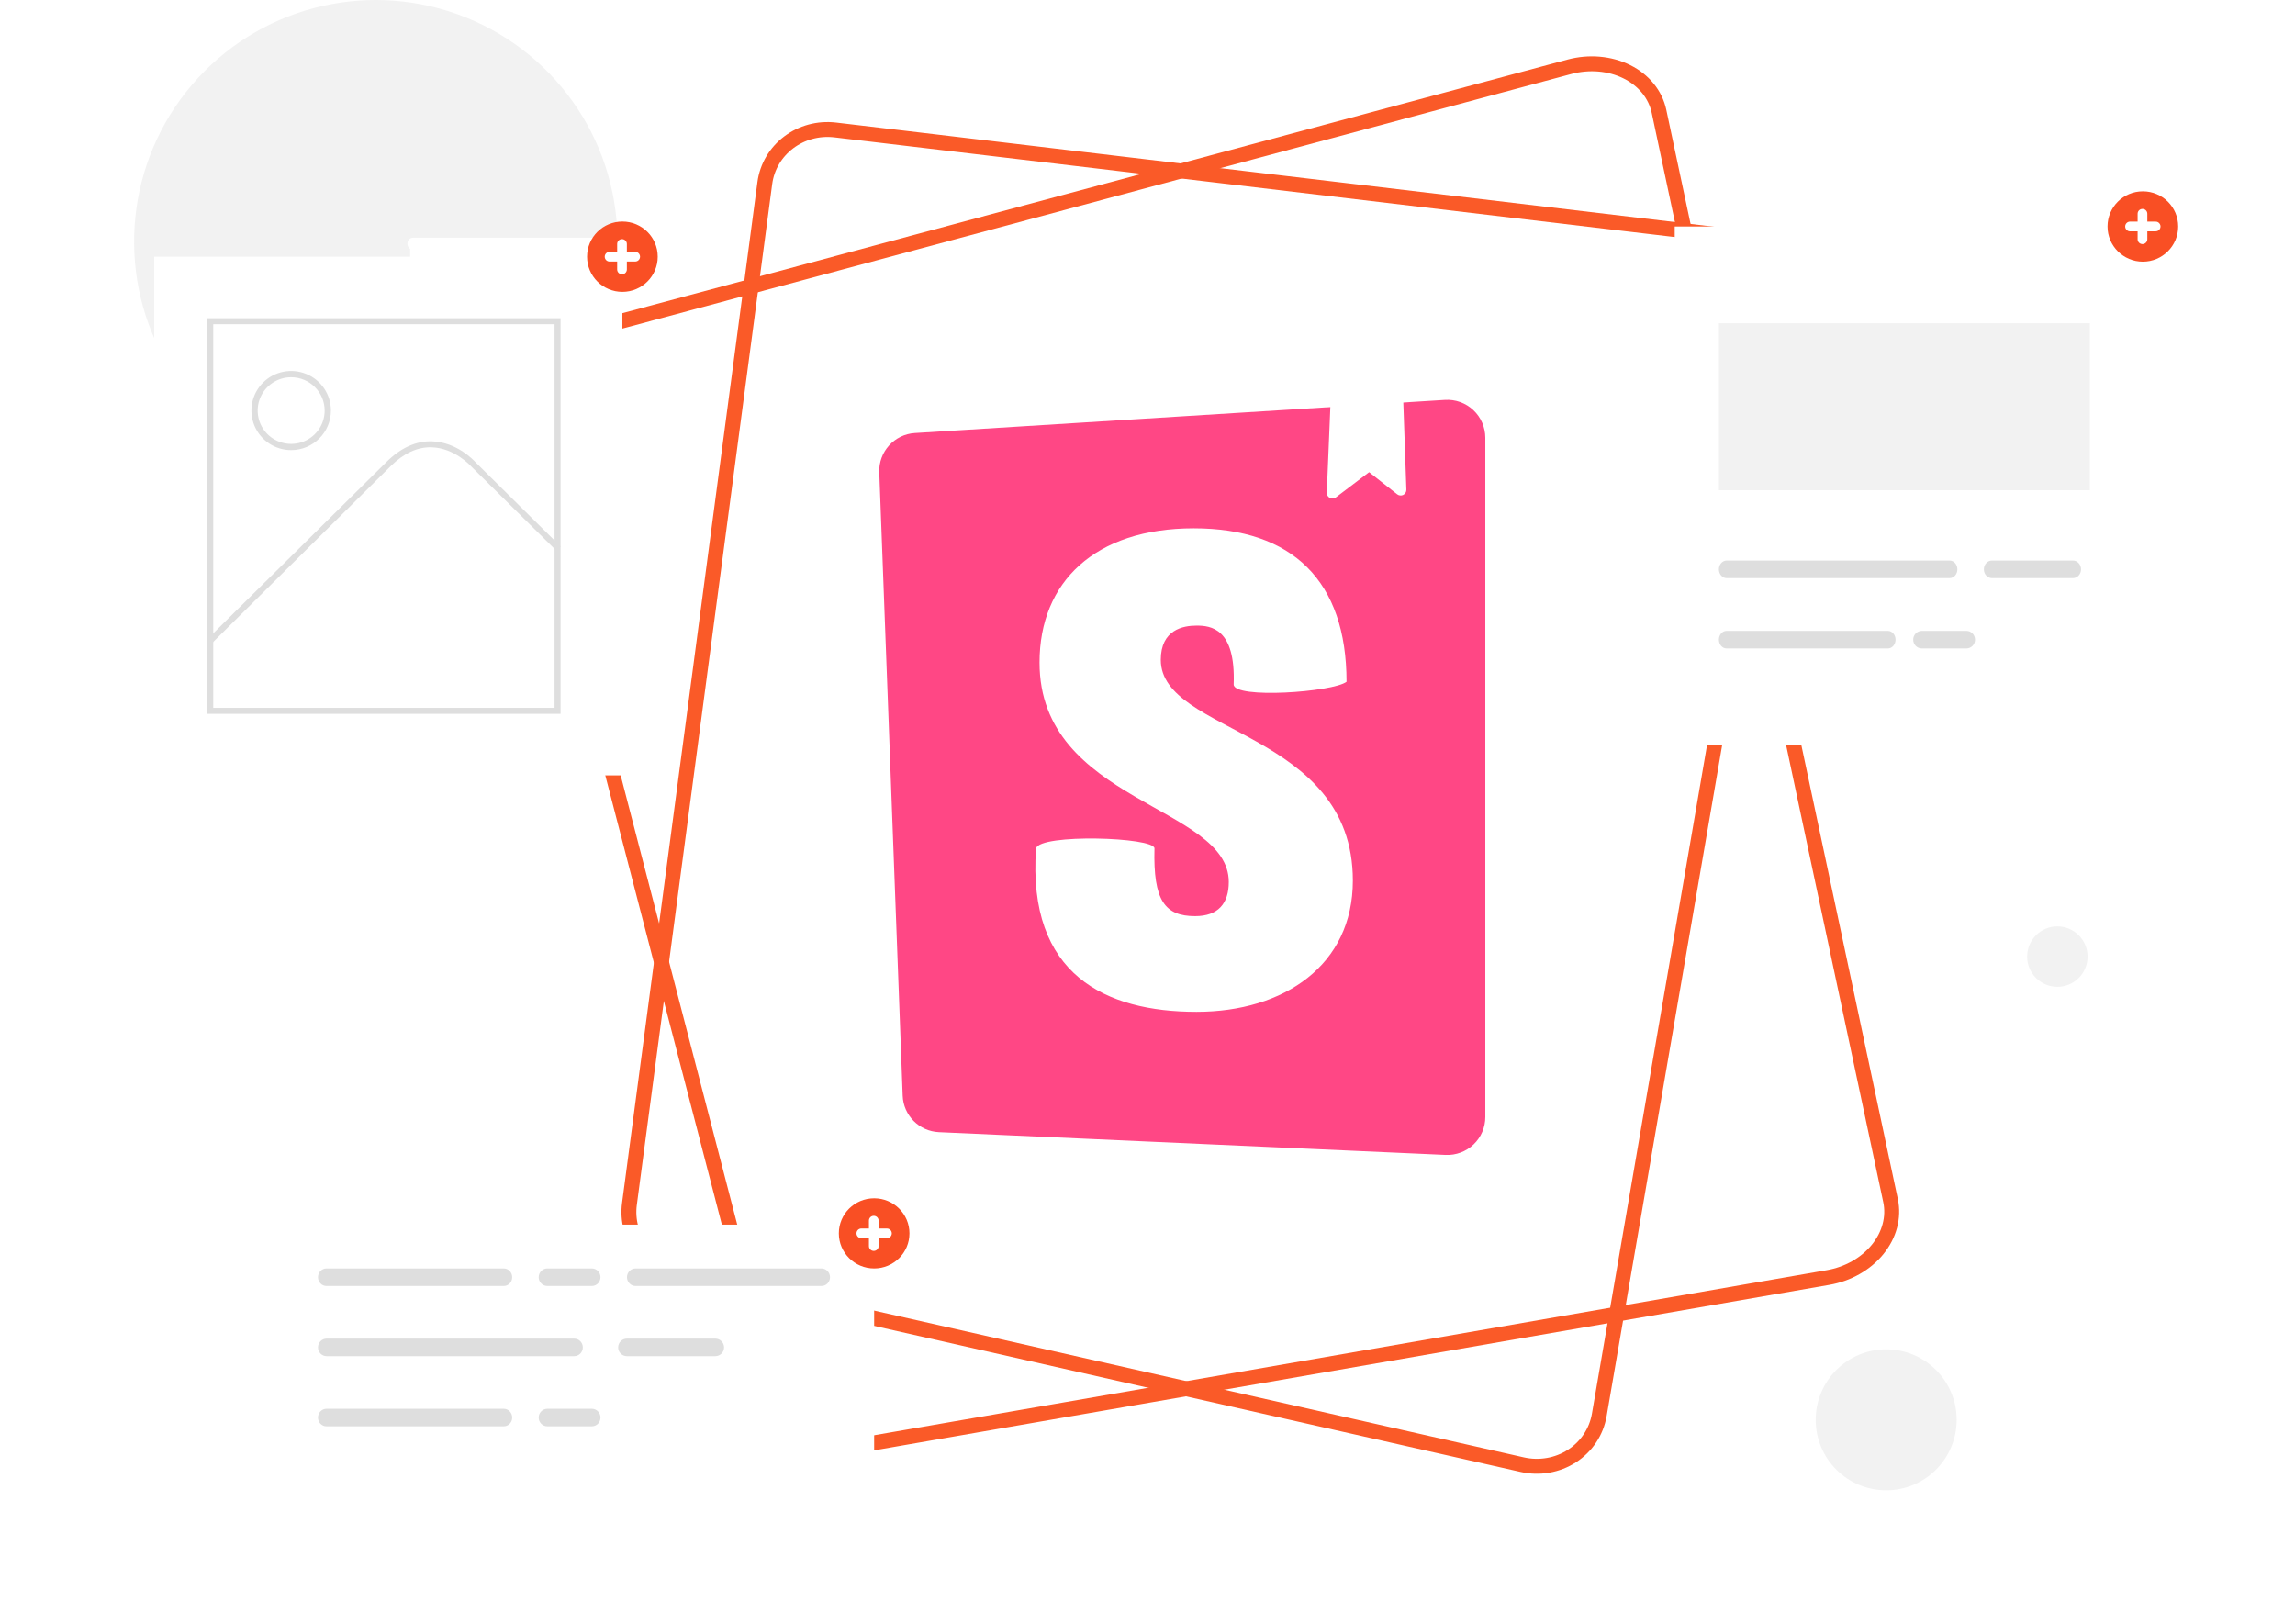<svg width="154" height="109" viewBox="0 0 154 109" fill="none" xmlns="http://www.w3.org/2000/svg">
<path fill-rule="evenodd" clip-rule="evenodd" d="M27.724 15.951H41.432C41.322 9.207 37.048 3.235 30.699 0.955C24.35 -1.325 17.253 0.563 12.876 5.696C8.5 10.829 7.758 18.135 11.014 24.043C14.27 29.951 20.844 33.226 27.521 32.267L27.523 16.698C27.224 16.517 27.291 15.951 27.724 15.951Z" fill="#F2F2F2"/>
<path fill-rule="evenodd" clip-rule="evenodd" d="M34.799 27.619C34.229 25.424 35.844 23.119 38.437 22.423L105.31 4.481C106.63 4.127 108.024 4.246 109.163 4.812C110.302 5.377 111.083 6.337 111.323 7.466L126.861 80.565C127.098 81.681 126.784 82.863 125.992 83.837C125.2 84.811 123.998 85.492 122.667 85.722L57.5 97.013C54.961 97.453 52.588 96.172 52.042 94.067V94.067L34.799 27.619Z" stroke="#FA5A28"/>
<path fill-rule="evenodd" clip-rule="evenodd" d="M51.32 12.29C51.62 10.028 53.722 8.444 56.056 8.721L116.257 15.863C117.445 16.003 118.53 16.616 119.253 17.553C119.977 18.492 120.276 19.673 120.078 20.817L107.315 94.944C107.121 96.075 106.458 97.071 105.481 97.701C104.505 98.33 103.299 98.539 102.144 98.278L45.623 85.509C43.422 85.013 41.949 82.96 42.236 80.79V80.79L51.32 12.29Z" stroke="#FA5A28"/>
<path fill-rule="evenodd" clip-rule="evenodd" d="M25.892 33.108C25.892 33.853 26.952 34.459 28.258 34.459C29.564 34.459 30.622 33.855 30.622 33.108C30.622 32.361 29.568 31.757 28.258 31.757C26.952 31.757 25.892 32.363 25.892 33.108ZM27.023 33.108C27.023 32.488 27.576 31.985 28.258 31.985C28.94 31.985 29.492 32.488 29.492 33.108C29.493 33.406 29.363 33.693 29.131 33.904C28.9 34.115 28.586 34.233 28.258 34.233V34.232C27.576 34.232 27.023 33.729 27.023 33.108Z" fill="#D3D3D3"/>
<path fill-rule="evenodd" clip-rule="evenodd" d="M28.257 34.459C27.697 34.459 27.243 34.006 27.243 33.446C27.243 32.886 27.697 32.432 28.257 32.432C28.817 32.432 29.27 32.886 29.27 33.446C29.27 34.006 28.817 34.459 28.257 34.459Z" fill="#D3D3D3"/>
<path fill-rule="evenodd" clip-rule="evenodd" d="M26.568 28.041C26.568 28.973 27.324 29.73 28.257 29.73C29.19 29.73 29.946 28.973 29.946 28.041C29.946 27.108 29.19 26.351 28.257 26.351C27.324 26.351 26.568 27.108 26.568 28.041ZM28.485 28.268V28.605C28.485 28.73 28.383 28.833 28.257 28.833C28.131 28.833 28.029 28.73 28.029 28.605V28.268H27.691C27.572 28.258 27.481 28.159 27.481 28.04C27.481 27.921 27.572 27.821 27.691 27.811H28.029V27.474C28.029 27.349 28.131 27.247 28.257 27.247C28.383 27.247 28.485 27.349 28.485 27.474V27.82H28.821C28.908 27.812 28.991 27.854 29.037 27.928C29.083 28.002 29.083 28.095 29.037 28.169C28.991 28.243 28.908 28.285 28.821 28.277V28.268H28.485Z" fill="#D3D3D3"/>
<g filter="url(#filter0_d)">
<rect x="10.351" y="17.224" width="31.413" height="34.803" fill="white"/>
</g>
<path fill-rule="evenodd" clip-rule="evenodd" d="M41.764 19.584C40.455 19.584 39.394 18.528 39.394 17.224C39.394 15.921 40.455 14.865 41.764 14.865C43.074 14.865 44.135 15.921 44.135 17.224C44.135 18.528 43.074 19.584 41.764 19.584Z" fill="#F94F24"/>
<path fill-rule="evenodd" clip-rule="evenodd" d="M42.064 16.898V16.369C42.064 16.19 41.918 16.045 41.739 16.045C41.559 16.045 41.413 16.19 41.413 16.369V16.898H40.881C40.71 16.912 40.579 17.053 40.579 17.223C40.579 17.394 40.71 17.535 40.881 17.549H41.413V18.08C41.413 18.259 41.559 18.404 41.739 18.404C41.918 18.404 42.064 18.259 42.064 18.08V17.549H42.597C42.719 17.558 42.837 17.499 42.901 17.394C42.966 17.289 42.966 17.157 42.901 17.053C42.837 16.948 42.719 16.888 42.597 16.898H42.064Z" fill="white"/>
<path fill-rule="evenodd" clip-rule="evenodd" d="M13.908 47.898V21.353H37.615V47.898H13.908ZM37.213 47.496V21.755H14.31V47.496H37.213Z" fill="#DEDEDE"/>
<path fill-rule="evenodd" clip-rule="evenodd" d="M13.908 42.895L25.936 30.995C26.897 30.044 27.921 29.578 28.996 29.614C30.691 29.668 31.849 30.951 31.897 31.005L37.615 36.663L37.33 36.945L31.602 31.28C31.583 31.258 30.496 30.06 28.97 30.014C28.017 29.982 27.091 30.415 26.213 31.28L14.201 43.179L13.908 42.895Z" fill="#DEDEDE"/>
<path fill-rule="evenodd" clip-rule="evenodd" d="M17.075 28.564C16.661 27.572 16.889 26.43 17.652 25.671C18.415 24.911 19.563 24.684 20.56 25.096C21.557 25.507 22.206 26.476 22.205 27.549C22.203 29.013 21.011 30.2 19.54 30.202C18.461 30.203 17.488 29.556 17.075 28.564ZM17.463 26.692C17.114 27.528 17.306 28.49 17.949 29.13C18.591 29.77 19.558 29.962 20.398 29.616C21.238 29.27 21.785 28.454 21.785 27.549C21.784 26.316 20.78 25.315 19.54 25.313C18.631 25.312 17.811 25.857 17.463 26.692Z" fill="#DEDEDE"/>
<path fill-rule="evenodd" clip-rule="evenodd" d="M126.568 100C123.955 100 121.838 97.882 121.838 95.27C121.838 92.658 123.955 90.54 126.568 90.54C129.18 90.54 131.297 92.658 131.297 95.27C131.297 97.882 129.18 100 126.568 100Z" fill="#F2F2F2"/>
<path fill-rule="evenodd" clip-rule="evenodd" d="M138.054 66.216C136.935 66.216 136.027 65.309 136.027 64.189C136.027 63.07 136.935 62.162 138.054 62.162C139.174 62.162 140.081 63.07 140.081 64.189C140.081 65.309 139.174 66.216 138.054 66.216Z" fill="#F2F2F2"/>
<g filter="url(#filter1_d)">
<rect x="112.378" y="15.197" width="31.413" height="34.803" fill="white"/>
</g>
<path fill-rule="evenodd" clip-rule="evenodd" d="M115.858 43.511C115.573 43.511 115.342 43.247 115.342 42.922C115.342 42.596 115.573 42.332 115.858 42.332H126.679C126.965 42.332 127.196 42.596 127.196 42.922C127.196 43.247 126.965 43.511 126.679 43.511H126.675H115.858Z" fill="#DEDEDE"/>
<rect x="115.342" y="21.686" width="24.893" height="11.208" fill="#F2F2F2"/>
<path fill-rule="evenodd" clip-rule="evenodd" d="M128.962 43.511C128.641 43.511 128.381 43.247 128.381 42.922C128.381 42.596 128.641 42.332 128.962 42.332H131.949C132.27 42.332 132.53 42.596 132.53 42.922C132.53 43.247 132.27 43.511 131.949 43.511H128.962Z" fill="#DEDEDE"/>
<path fill-rule="evenodd" clip-rule="evenodd" d="M115.864 38.792C115.576 38.792 115.342 38.528 115.342 38.202C115.342 37.877 115.576 37.612 115.864 37.612H130.823C131.111 37.612 131.345 37.877 131.345 38.202C131.345 38.528 131.111 38.792 130.823 38.792H115.864Z" fill="#DEDEDE"/>
<path fill-rule="evenodd" clip-rule="evenodd" d="M133.663 38.792C133.365 38.792 133.123 38.528 133.123 38.202C133.123 37.877 133.365 37.612 133.663 37.612H139.102C139.4 37.612 139.642 37.877 139.642 38.202C139.642 38.528 139.4 38.792 139.102 38.792H133.663Z" fill="#DEDEDE"/>
<path fill-rule="evenodd" clip-rule="evenodd" d="M143.791 17.557C142.482 17.557 141.421 16.5 141.421 15.197C141.421 13.894 142.482 12.838 143.791 12.838C145.101 12.838 146.162 13.894 146.162 15.197C146.162 16.5 145.101 17.557 143.791 17.557Z" fill="#F94F24"/>
<path fill-rule="evenodd" clip-rule="evenodd" d="M144.091 14.871V14.342C144.091 14.163 143.945 14.018 143.766 14.018C143.586 14.018 143.44 14.163 143.44 14.342V14.871H142.908C142.737 14.884 142.606 15.026 142.606 15.196C142.606 15.367 142.737 15.508 142.908 15.522H143.44V16.053C143.44 16.232 143.586 16.377 143.766 16.377C143.945 16.377 144.091 16.232 144.091 16.053V15.522H144.624C144.746 15.531 144.864 15.472 144.929 15.367C144.993 15.262 144.993 15.13 144.929 15.026C144.864 14.921 144.746 14.861 144.624 14.871H144.091Z" fill="white"/>
<g filter="url(#filter2_d)">
<rect x="17.784" y="82.171" width="40.874" height="16.478" fill="white"/>
</g>
<path fill-rule="evenodd" clip-rule="evenodd" d="M58.658 85.113C57.349 85.113 56.288 84.059 56.288 82.759C56.288 81.459 57.349 80.405 58.658 80.405C59.966 80.405 61.027 81.459 61.027 82.759C61.027 84.059 59.966 85.113 58.658 85.113Z" fill="#F94F24"/>
<path fill-rule="evenodd" clip-rule="evenodd" d="M58.957 82.433V81.906C58.957 81.727 58.811 81.582 58.632 81.582C58.452 81.582 58.307 81.727 58.307 81.906V82.433H57.774C57.604 82.447 57.473 82.588 57.473 82.758C57.473 82.928 57.604 83.069 57.774 83.083H58.307V83.613C58.307 83.791 58.452 83.936 58.632 83.936C58.811 83.936 58.957 83.791 58.957 83.613V83.083H59.489C59.612 83.092 59.73 83.033 59.794 82.928C59.858 82.824 59.858 82.692 59.794 82.588C59.73 82.484 59.612 82.424 59.489 82.433H58.957Z" fill="white"/>
<path fill-rule="evenodd" clip-rule="evenodd" d="M21.906 86.29C21.592 86.29 21.338 86.027 21.338 85.702C21.338 85.377 21.592 85.113 21.906 85.113H33.802C34.116 85.113 34.37 85.377 34.37 85.702C34.37 86.027 34.116 86.29 33.802 86.29H33.797H21.906Z" fill="#DEDEDE"/>
<path fill-rule="evenodd" clip-rule="evenodd" d="M36.728 86.29C36.407 86.29 36.147 86.027 36.147 85.702C36.147 85.377 36.407 85.113 36.728 85.113H39.714C40.034 85.113 40.294 85.377 40.294 85.702C40.294 86.027 40.034 86.29 39.714 86.29H36.728Z" fill="#DEDEDE"/>
<path fill-rule="evenodd" clip-rule="evenodd" d="M21.906 95.706C21.592 95.706 21.338 95.443 21.338 95.118C21.338 94.793 21.592 94.529 21.906 94.529H33.802C34.116 94.529 34.37 94.793 34.37 95.118C34.37 95.443 34.116 95.706 33.802 95.706H33.797H21.906Z" fill="#DEDEDE"/>
<path fill-rule="evenodd" clip-rule="evenodd" d="M36.728 95.706C36.407 95.706 36.147 95.443 36.147 95.118C36.147 94.793 36.407 94.529 36.728 94.529H39.714C40.034 94.529 40.294 94.793 40.294 95.118C40.294 95.443 40.034 95.706 39.714 95.706H36.728Z" fill="#DEDEDE"/>
<path fill-rule="evenodd" clip-rule="evenodd" d="M42.647 86.29C42.329 86.29 42.071 86.027 42.071 85.702C42.071 85.377 42.329 85.113 42.647 85.113H55.12C55.438 85.113 55.696 85.377 55.696 85.702C55.696 86.027 55.438 86.29 55.12 86.29H42.647Z" fill="#DEDEDE"/>
<path fill-rule="evenodd" clip-rule="evenodd" d="M21.918 90.998C21.598 90.998 21.338 90.735 21.338 90.41C21.338 90.085 21.598 89.821 21.918 89.821H38.529C38.85 89.821 39.109 90.085 39.109 90.41C39.109 90.735 38.85 90.998 38.529 90.998H21.918Z" fill="#DEDEDE"/>
<path fill-rule="evenodd" clip-rule="evenodd" d="M42.068 90.998C41.742 90.998 41.479 90.735 41.479 90.41C41.479 90.085 41.742 89.821 42.068 89.821H47.998C48.323 89.821 48.587 90.085 48.587 90.41C48.587 90.735 48.323 90.998 47.998 90.998H42.068Z" fill="#DEDEDE"/>
<path fill-rule="evenodd" clip-rule="evenodd" d="M59.002 31.695C58.95 30.314 60.009 29.143 61.389 29.057L96.962 26.833C97.664 26.789 98.353 27.037 98.866 27.519C99.378 28 99.669 28.672 99.669 29.376V74.95C99.669 75.645 99.385 76.311 98.882 76.791C98.379 77.272 97.701 77.526 97.007 77.495L63.003 75.967C61.679 75.908 60.621 74.843 60.572 73.518H60.572L59.002 31.695Z" fill="#FF4785"/>
<path fill-rule="evenodd" clip-rule="evenodd" d="M89.274 27.212L94.159 26.828L94.37 32.855C94.375 33.003 94.293 33.14 94.162 33.207C94.03 33.273 93.871 33.258 93.755 33.167L91.871 31.682L89.64 33.374C89.523 33.463 89.365 33.476 89.235 33.408C89.105 33.34 89.025 33.203 89.031 33.056L89.031 33.056L89.274 27.212ZM90.356 45.746C90.356 38.996 86.734 35.45 80.102 35.45C73.471 35.45 69.755 39.052 69.755 44.454C69.755 53.864 82.454 54.044 82.454 59.177C82.454 60.618 81.748 61.473 80.196 61.473C78.174 61.473 77.374 60.44 77.468 56.928C77.468 56.166 69.755 55.929 69.52 56.928C68.921 65.439 74.223 67.894 80.29 67.894C86.169 67.894 90.779 64.76 90.779 59.087C90.779 49.002 77.892 49.272 77.892 44.274C77.892 42.248 79.397 41.978 80.29 41.978C81.231 41.978 82.924 42.144 82.783 45.926C82.783 46.917 89.459 46.442 90.356 45.746Z" fill="white"/>
<defs>
<filter id="filter0_d" x="0.351" y="7.224" width="51.413" height="54.803" filterUnits="userSpaceOnUse" color-interpolation-filters="sRGB">
<feFlood flood-opacity="0" result="BackgroundImageFix"/>
<feColorMatrix in="SourceAlpha" type="matrix" values="0 0 0 0 0 0 0 0 0 0 0 0 0 0 0 0 0 0 127 0"/>
<feOffset/>
<feGaussianBlur stdDeviation="5"/>
<feColorMatrix type="matrix" values="0 0 0 0 0 0 0 0 0 0 0 0 0 0 0 0 0 0 0.176 0"/>
<feBlend mode="normal" in2="BackgroundImageFix" result="effect1_dropShadow"/>
<feBlend mode="normal" in="SourceGraphic" in2="effect1_dropShadow" result="shape"/>
</filter>
<filter id="filter1_d" x="102.378" y="5.197" width="51.413" height="54.803" filterUnits="userSpaceOnUse" color-interpolation-filters="sRGB">
<feFlood flood-opacity="0" result="BackgroundImageFix"/>
<feColorMatrix in="SourceAlpha" type="matrix" values="0 0 0 0 0 0 0 0 0 0 0 0 0 0 0 0 0 0 127 0"/>
<feOffset/>
<feGaussianBlur stdDeviation="5"/>
<feColorMatrix type="matrix" values="0 0 0 0 0 0 0 0 0 0 0 0 0 0 0 0 0 0 0.176 0"/>
<feBlend mode="normal" in2="BackgroundImageFix" result="effect1_dropShadow"/>
<feBlend mode="normal" in="SourceGraphic" in2="effect1_dropShadow" result="shape"/>
</filter>
<filter id="filter2_d" x="7.784" y="72.171" width="60.874" height="36.478" filterUnits="userSpaceOnUse" color-interpolation-filters="sRGB">
<feFlood flood-opacity="0" result="BackgroundImageFix"/>
<feColorMatrix in="SourceAlpha" type="matrix" values="0 0 0 0 0 0 0 0 0 0 0 0 0 0 0 0 0 0 127 0"/>
<feOffset/>
<feGaussianBlur stdDeviation="5"/>
<feColorMatrix type="matrix" values="0 0 0 0 0 0 0 0 0 0 0 0 0 0 0 0 0 0 0.176 0"/>
<feBlend mode="normal" in2="BackgroundImageFix" result="effect1_dropShadow"/>
<feBlend mode="normal" in="SourceGraphic" in2="effect1_dropShadow" result="shape"/>
</filter>
</defs>
</svg>
